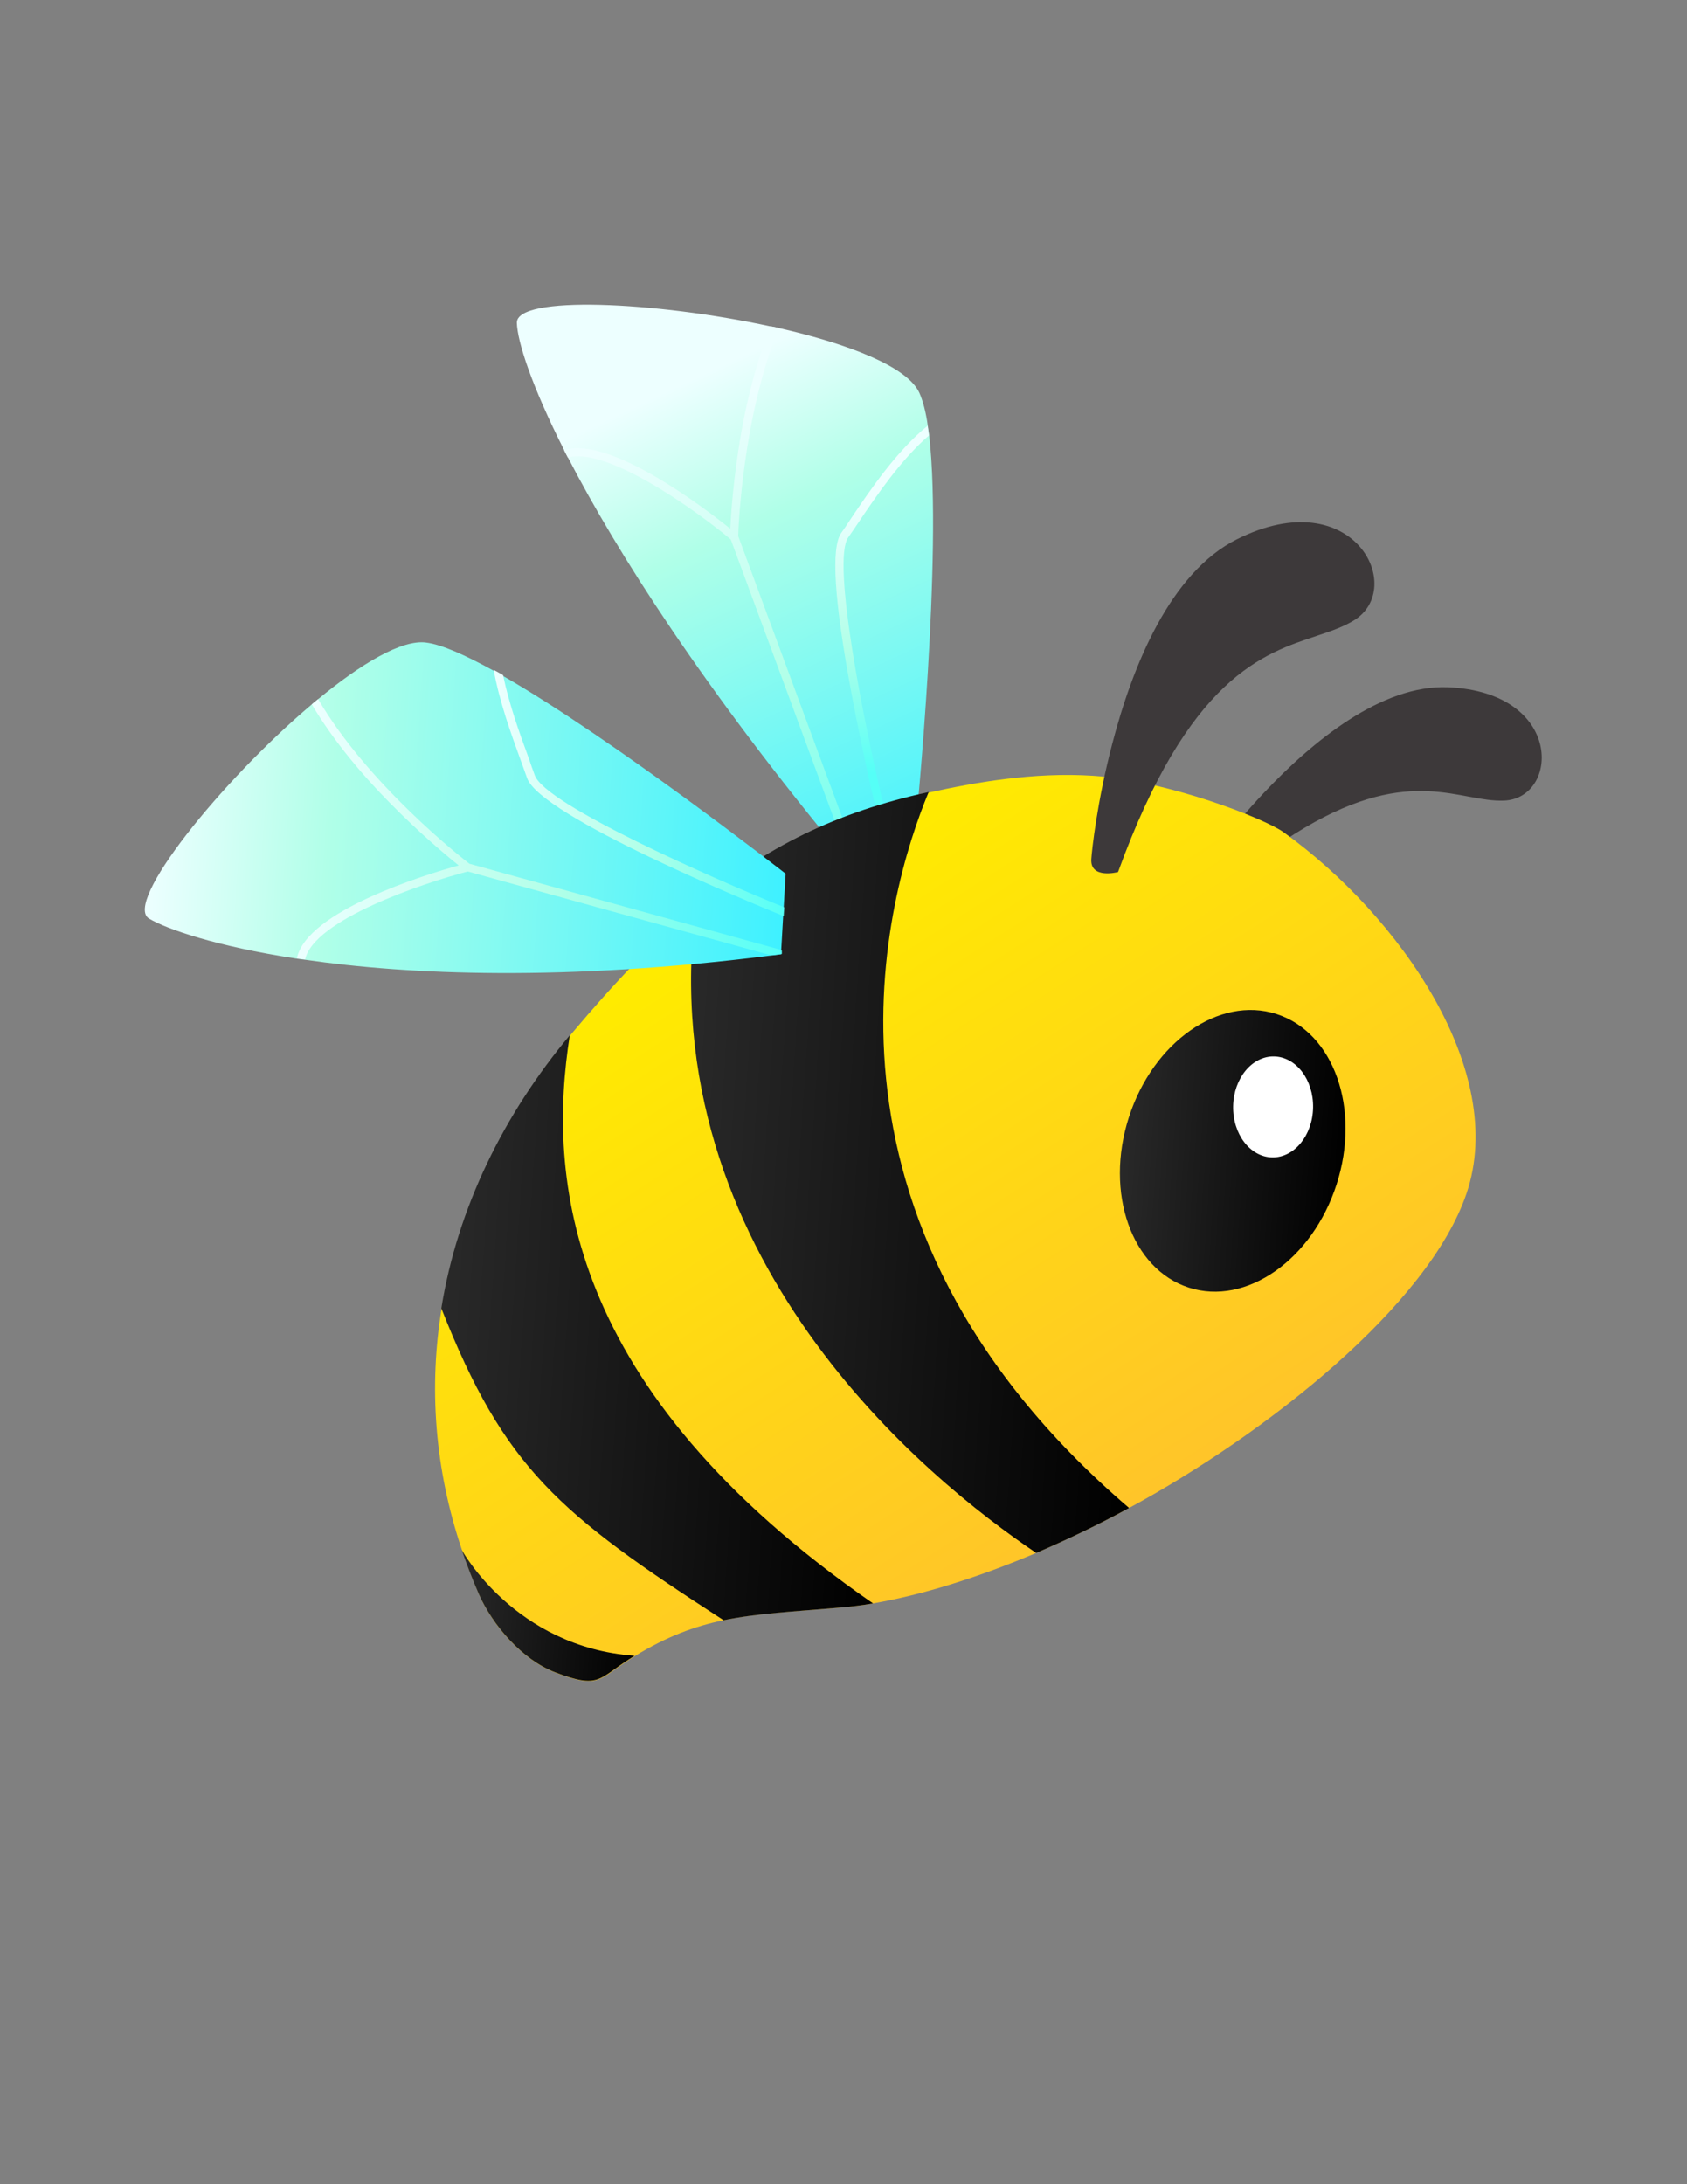 <?xml version="1.0" encoding="utf-8"?>
<!-- Generator: Adobe Illustrator 22.0.1, SVG Export Plug-In . SVG Version: 6.00 Build 0)  -->
<svg version="1.1" id="Layer_1" xmlns="http://www.w3.org/2000/svg" xmlns:xlink="http://www.w3.org/1999/xlink" x="0px" y="0px"
	 viewBox="0 0 612 792" style="enable-background:new 0 0 612 792;" xml:space="preserve">
<rect x="0" y="0" width="612" height="792" fill="#808080" stroke="none"/>
<style type="text/css">
	.st0{fill:url(#SVGID_1_);}
	.st1{fill:url(#SVGID_2_);}
	.st2{fill:url(#SVGID_3_);}
	.st3{fill:#3D393A;}
	.st4{fill:url(#SVGID_4_);}
	.st5{fill:url(#SVGID_5_);}
	.st6{fill:#FFFFFF;}
	.st7{fill:url(#SVGID_6_);}
	.st8{fill:url(#SVGID_7_);}
	.st9{fill:url(#SVGID_8_);}
	.st10{fill:url(#SVGID_9_);}
	.st11{fill:none;stroke:url(#SVGID_10_);stroke-miterlimit:10;}
	.st12{fill:url(#SVGID_11_);}
	.st13{fill:url(#SVGID_12_);}
	.st14{fill:url(#SVGID_13_);}
	.st15{fill:url(#SVGID_14_);}
	.st16{fill:url(#SVGID_15_);}
	.st17{fill:url(#SVGID_16_);}
	.st18{fill:url(#SVGID_17_);}
	.st19{fill:url(#SVGID_18_);}
	.st20{fill:url(#SVGID_19_);}
	.st21{fill:url(#SVGID_20_);}
	.st22{fill:url(#SVGID_21_);}
	.st23{fill:none;stroke:url(#SVGID_22_);stroke-miterlimit:10;}
	.st24{fill:url(#SVGID_23_);}
	.st25{fill:url(#SVGID_24_);}
	.st26{fill:url(#SVGID_25_);}
	.st27{fill:url(#SVGID_26_);}
</style>
<g>
	
		<linearGradient id="SVGID_1_" gradientUnits="userSpaceOnUse" x1="243.07" y1="138.345" x2="339.956" y2="313.232" gradientTransform="matrix(0.998 6.709917e-02 -6.709917e-02 0.998 26.595 -20.921)">
		<stop  offset="0" style="stop-color:#EDFFFF"/>
		<stop  offset="0.28" style="stop-color:#B0FFE8"/>
		<stop  offset="0.996" style="stop-color:#3FF1FF"/>
	</linearGradient>
	<path class="st0" d="M332.4,297.4c0,0,0,0-25.6,14.3c-51.6-62.1-83.1-111.7-100.7-145.7c-0.5-0.9-0.9-1.8-1.4-2.7
		c-12-23.7-17-39.5-17.2-46.2c-0.3-10.1,50.3-7.8,92.2,1.3c1,0.2,2,0.4,3,0.6c25,5.7,46.4,13.9,50.8,23.4c1.3,2.9,2.4,7,3.1,12.1
		c0.2,1.1,0.3,2.3,0.5,3.5C342,200.8,332.4,297.4,332.4,297.4z"/>
	
		<linearGradient id="SVGID_2_" gradientUnits="userSpaceOnUse" x1="231.992" y1="156.941" x2="313.906" y2="332.887" gradientTransform="matrix(0.998 6.709917e-02 -6.709917e-02 0.998 26.595 -20.921)">
		<stop  offset="0" style="stop-color:#EDFFFF"/>
		<stop  offset="0.536" style="stop-color:#B0FFE8"/>
		<stop  offset="0.997" style="stop-color:#55FFF7"/>
	</linearGradient>
	<path class="st1" d="M308.7,305l-2.8,1l-40.8-110.4c-12.3-10.3-44.8-33.7-59.1-29.7c-0.5-0.9-0.9-1.8-1.4-2.7
		c16.5-5.3,51,21,60.3,28.5c0.3-5.6,1.2-18.5,3.8-33.7c2.9-16.6,6.8-29.6,10.8-39.7c1,0.2,2,0.4,3,0.6c-13,32.2-14.6,71.8-14.7,75.5
		L308.7,305z"/>
	
		<linearGradient id="SVGID_3_" gradientUnits="userSpaceOnUse" x1="306.132" y1="182.201" x2="320.584" y2="279.624" gradientTransform="matrix(0.998 6.709917e-02 -6.709917e-02 0.998 26.595 -20.921)">
		<stop  offset="0" style="stop-color:#EDFFFF"/>
		<stop  offset="0.536" style="stop-color:#B0FFE8"/>
		<stop  offset="0.997" style="stop-color:#55FFF7"/>
	</linearGradient>
	<path class="st2" d="M321.9,297.8l-2.9,0.7c-0.1-0.2-5.7-23.3-10.2-47.6c-6.2-33.4-7.4-52.3-3.6-57.7c1.2-1.6,2.4-3.5,3.8-5.6
		c6.8-10.1,16.4-24.2,27.5-33.2c0.2,1.1,0.3,2.3,0.5,3.5c-10.1,8.7-19,21.8-25.4,31.3c-1.4,2.1-2.7,4-3.9,5.7
		C301.7,203.4,313,261.1,321.9,297.8z"/>
	<path class="st3" d="M545.7,290.3c-16,0.7-33.6-13.1-72.5,9.9c-9.6,5.7-20.5,13.6-33.1,24.5c0,0-9.1-2.2-5.5-7.8
		c1.5-2.4,10.6-15.3,23.8-29.3c17.7-18.8,42.8-39.4,66.9-38.4C567.3,251,565.7,289.4,545.7,290.3z"/>
	
		<linearGradient id="SVGID_4_" gradientUnits="userSpaceOnUse" x1="257.749" y1="340.44" x2="414.725" y2="552.498" gradientTransform="matrix(0.998 6.709917e-02 -6.709917e-02 0.998 26.595 -20.921)">
		<stop  offset="0" style="stop-color:#FFEB00"/>
		<stop  offset="0.998" style="stop-color:#FFC42A"/>
	</linearGradient>
	<path class="st4" d="M532,432.8c-13.8,40.5-72.2,86.8-122.4,114c-11.2,6.1-22.6,11.5-33.7,16.3l0,0c-21,8.9-41.5,15.3-59.2,18.3
		c-4.1,0.7-8,1.2-11.8,1.5c-17.2,1.5-30.2,2-42.4,4.6c-10.6,2.2-20.6,5.9-32.2,13l0,0c-0.4,0.2-0.7,0.5-1.1,0.7
		c-12.2,7.6-11.4,11.5-27.7,5.3c-12-4.6-22.8-17.1-27.7-28.4c-2.3-5.3-4.4-10.7-6.2-16c-10.1-29.9-12-59.5-7.4-87.6
		c6-36.5,22.8-70.5,46.6-99c0.2-0.2,0.3-0.4,0.4-0.5c15.9-18.9,30.5-34.2,45.2-46.5c25.4-21.3,51.1-33.8,84.5-41.1
		c16.9-3.7,38-7.5,59.7-6.1c27.1,1.8,62.2,15.5,69.1,20.5C507.9,332.2,547.1,388.5,532,432.8z"/>
	
		<linearGradient id="SVGID_5_" gradientUnits="userSpaceOnUse" x1="408.638" y1="408.992" x2="489.543" y2="408.992" gradientTransform="matrix(0.998 6.709917e-02 -6.709917e-02 0.998 26.595 -20.921)">
		<stop  offset="0" style="stop-color:#292929"/>
		<stop  offset="0.998" style="stop-color:#000000"/>
	</linearGradient>
	<path class="st5" d="M484.9,429.4c-8.8,27.4-32.8,44.2-53.6,37.5s-30.6-34.3-21.8-61.7c8.8-27.4,32.8-44.2,53.6-37.5
		S493.7,402,484.9,429.4z"/>
	
		<ellipse transform="matrix(1.928070e-02 -1 1 1.928070e-02 51.447 855.432)" class="st6" cx="461.8" cy="401.5" rx="18.3" ry="14.5"/>
	<path class="st3" d="M491.1,225c-15.4,9.4-40.3,5.4-66.2,49c-6.4,10.8-12.9,24.6-19.3,42.2c0,0-10.2,2.7-9.7-4.7
		c0.2-3.2,2.1-20.9,7.6-41.8c7.3-28.1,21-62.1,45.3-74.2C491.1,174.4,510.4,213.3,491.1,225z"/>
	<g>
		
			<linearGradient id="SVGID_6_" gradientUnits="userSpaceOnUse" x1="248.351" y1="422.934" x2="420.252" y2="422.934" gradientTransform="matrix(0.998 6.709917e-02 -6.709917e-02 0.998 26.595 -20.921)">
			<stop  offset="0" style="stop-color:#292929"/>
			<stop  offset="0.998" style="stop-color:#000000"/>
		</linearGradient>
		<path class="st7" d="M336.9,287.2c-33.4,7.3-59.1,19.8-84.5,41.1c-15.9,127.4,84,208.2,123.5,234.8l0,0
			c11.2-4.8,22.5-10.2,33.7-16.3C286.7,441.6,321.7,323.8,336.9,287.2z"/>
		
			<linearGradient id="SVGID_7_" gradientUnits="userSpaceOnUse" x1="166.452" y1="487.239" x2="329.872" y2="487.239" gradientTransform="matrix(0.998 6.709917e-02 -6.709917e-02 0.998 26.595 -20.921)">
			<stop  offset="0" style="stop-color:#292929"/>
			<stop  offset="0.998" style="stop-color:#000000"/>
		</linearGradient>
		<path class="st8" d="M206.7,375.4c-23.8,28.5-40.7,62.4-46.6,99c22.9,58,42.4,74.3,102.4,113.1c12.2-2.5,25.1-3.1,42.4-4.6
			c3.8-0.3,7.7-0.8,11.8-1.5C204.1,503.4,198.7,426.4,206.7,375.4z"/>
		
			<linearGradient id="SVGID_8_" gradientUnits="userSpaceOnUse" x1="179.732" y1="594.279" x2="244.912" y2="594.279" gradientTransform="matrix(0.998 6.709917e-02 -6.709917e-02 0.998 26.595 -20.921)">
			<stop  offset="0" style="stop-color:#292929"/>
			<stop  offset="0.998" style="stop-color:#000000"/>
		</linearGradient>
		<path class="st9" d="M167.5,562c1.8,5.3,3.9,10.7,6.2,16c5,11.3,15.7,23.8,27.7,28.4c16.3,6.2,15.5,2.3,27.7-5.3
			c0.4-0.2,0.7-0.5,1.1-0.7C186.7,597.3,167.5,562,167.5,562z"/>
	</g>
	
		<linearGradient id="SVGID_9_" gradientUnits="userSpaceOnUse" x1="49.542" y1="304.125" x2="280.992" y2="304.125" gradientTransform="matrix(0.998 6.709917e-02 -6.709917e-02 0.998 26.595 -20.921)">
		<stop  offset="0" style="stop-color:#EDFFFF"/>
		<stop  offset="0.28" style="stop-color:#B0FFE8"/>
		<stop  offset="0.996" style="stop-color:#3FF1FF"/>
	</linearGradient>
	<path class="st10" d="M283.5,346L283.5,346c-1.3,0.2-2.6,0.4-3.9,0.5c-74.9,9.4-131.1,7-169,1.5c-1-0.1-2-0.3-3-0.4
		c-29.5-4.5-47.3-10.8-53.5-14.5c-9.5-5.6,26-49.8,58.9-77.6c0.8-0.7,1.6-1.3,2.3-1.9c15.6-12.9,30.5-21.8,39.3-20.6
		c5.6,0.7,14.1,4.5,24.3,10.1c1.1,0.6,2.3,1.3,3.4,1.9l0,0c40.7,23.3,102.7,71.8,102.7,71.8s0,0-0.7,12.3c-0.1,1-0.1,2-0.2,3.2
		c-0.2,3.3-0.4,7.3-0.7,12.3C283.6,344.9,283.6,345.5,283.5,346z"/>
	<g>
		
			<linearGradient id="SVGID_10_" gradientUnits="userSpaceOnUse" x1="104.882" y1="315.109" x2="280.992" y2="315.109" gradientTransform="matrix(0.998 6.709917e-02 -6.709917e-02 0.998 26.595 -20.921)">
			<stop  offset="0" style="stop-color:#EDFFFF"/>
			<stop  offset="0.536" style="stop-color:#B0FFE8"/>
			<stop  offset="0.997" style="stop-color:#55FFF7"/>
		</linearGradient>
		<path style="fill:url(#SVGID_10_);" d="M283.6,344.5l-113.3-31.3c-3.1-2.4-36.7-28.7-54.9-59.7c-0.8,0.6-1.5,1.3-2.3,1.9
			c8.2,13.8,19.1,26.4,28.2,35.6c10.8,11,20.7,19.3,25.1,22.8c-11.9,3.3-55.2,16.5-58.7,33.7c1,0.1,2,0.3,3,0.4
			c3.1-14.4,42.9-27.7,59-31.9c0,0,0,0,0,0l110,30.4c1.3-0.2,2.6-0.3,3.9-0.5l0,0C283.6,345.5,283.6,344.9,283.6,344.5z"/>
		
			<linearGradient id="SVGID_11_" gradientUnits="userSpaceOnUse" x1="169.832" y1="294.049" x2="280.852" y2="294.049" gradientTransform="matrix(0.998 6.709917e-02 -6.709917e-02 0.998 26.595 -20.921)">
			<stop  offset="0" style="stop-color:#EDFFFF"/>
			<stop  offset="0.536" style="stop-color:#B0FFE8"/>
			<stop  offset="0.997" style="stop-color:#55FFF7"/>
		</linearGradient>
		<path class="st12" d="M191.2,282.1c4.8,13.9,82.4,45.7,93.1,50.1c0.1-1.1,0.1-2.2,0.2-3.2c-25.2-10.2-86.8-37.2-90.5-47.9
			c-0.7-1.9-1.5-4.1-2.3-6.5c-3.1-8.4-7-19.2-9.2-29.8l0,0c-1.2-0.7-2.3-1.3-3.4-1.9c2.1,11.7,6.5,23.7,9.8,32.8
			C189.8,278.1,190.5,280.2,191.2,282.1z"/>
	</g>
</g>
</svg>
